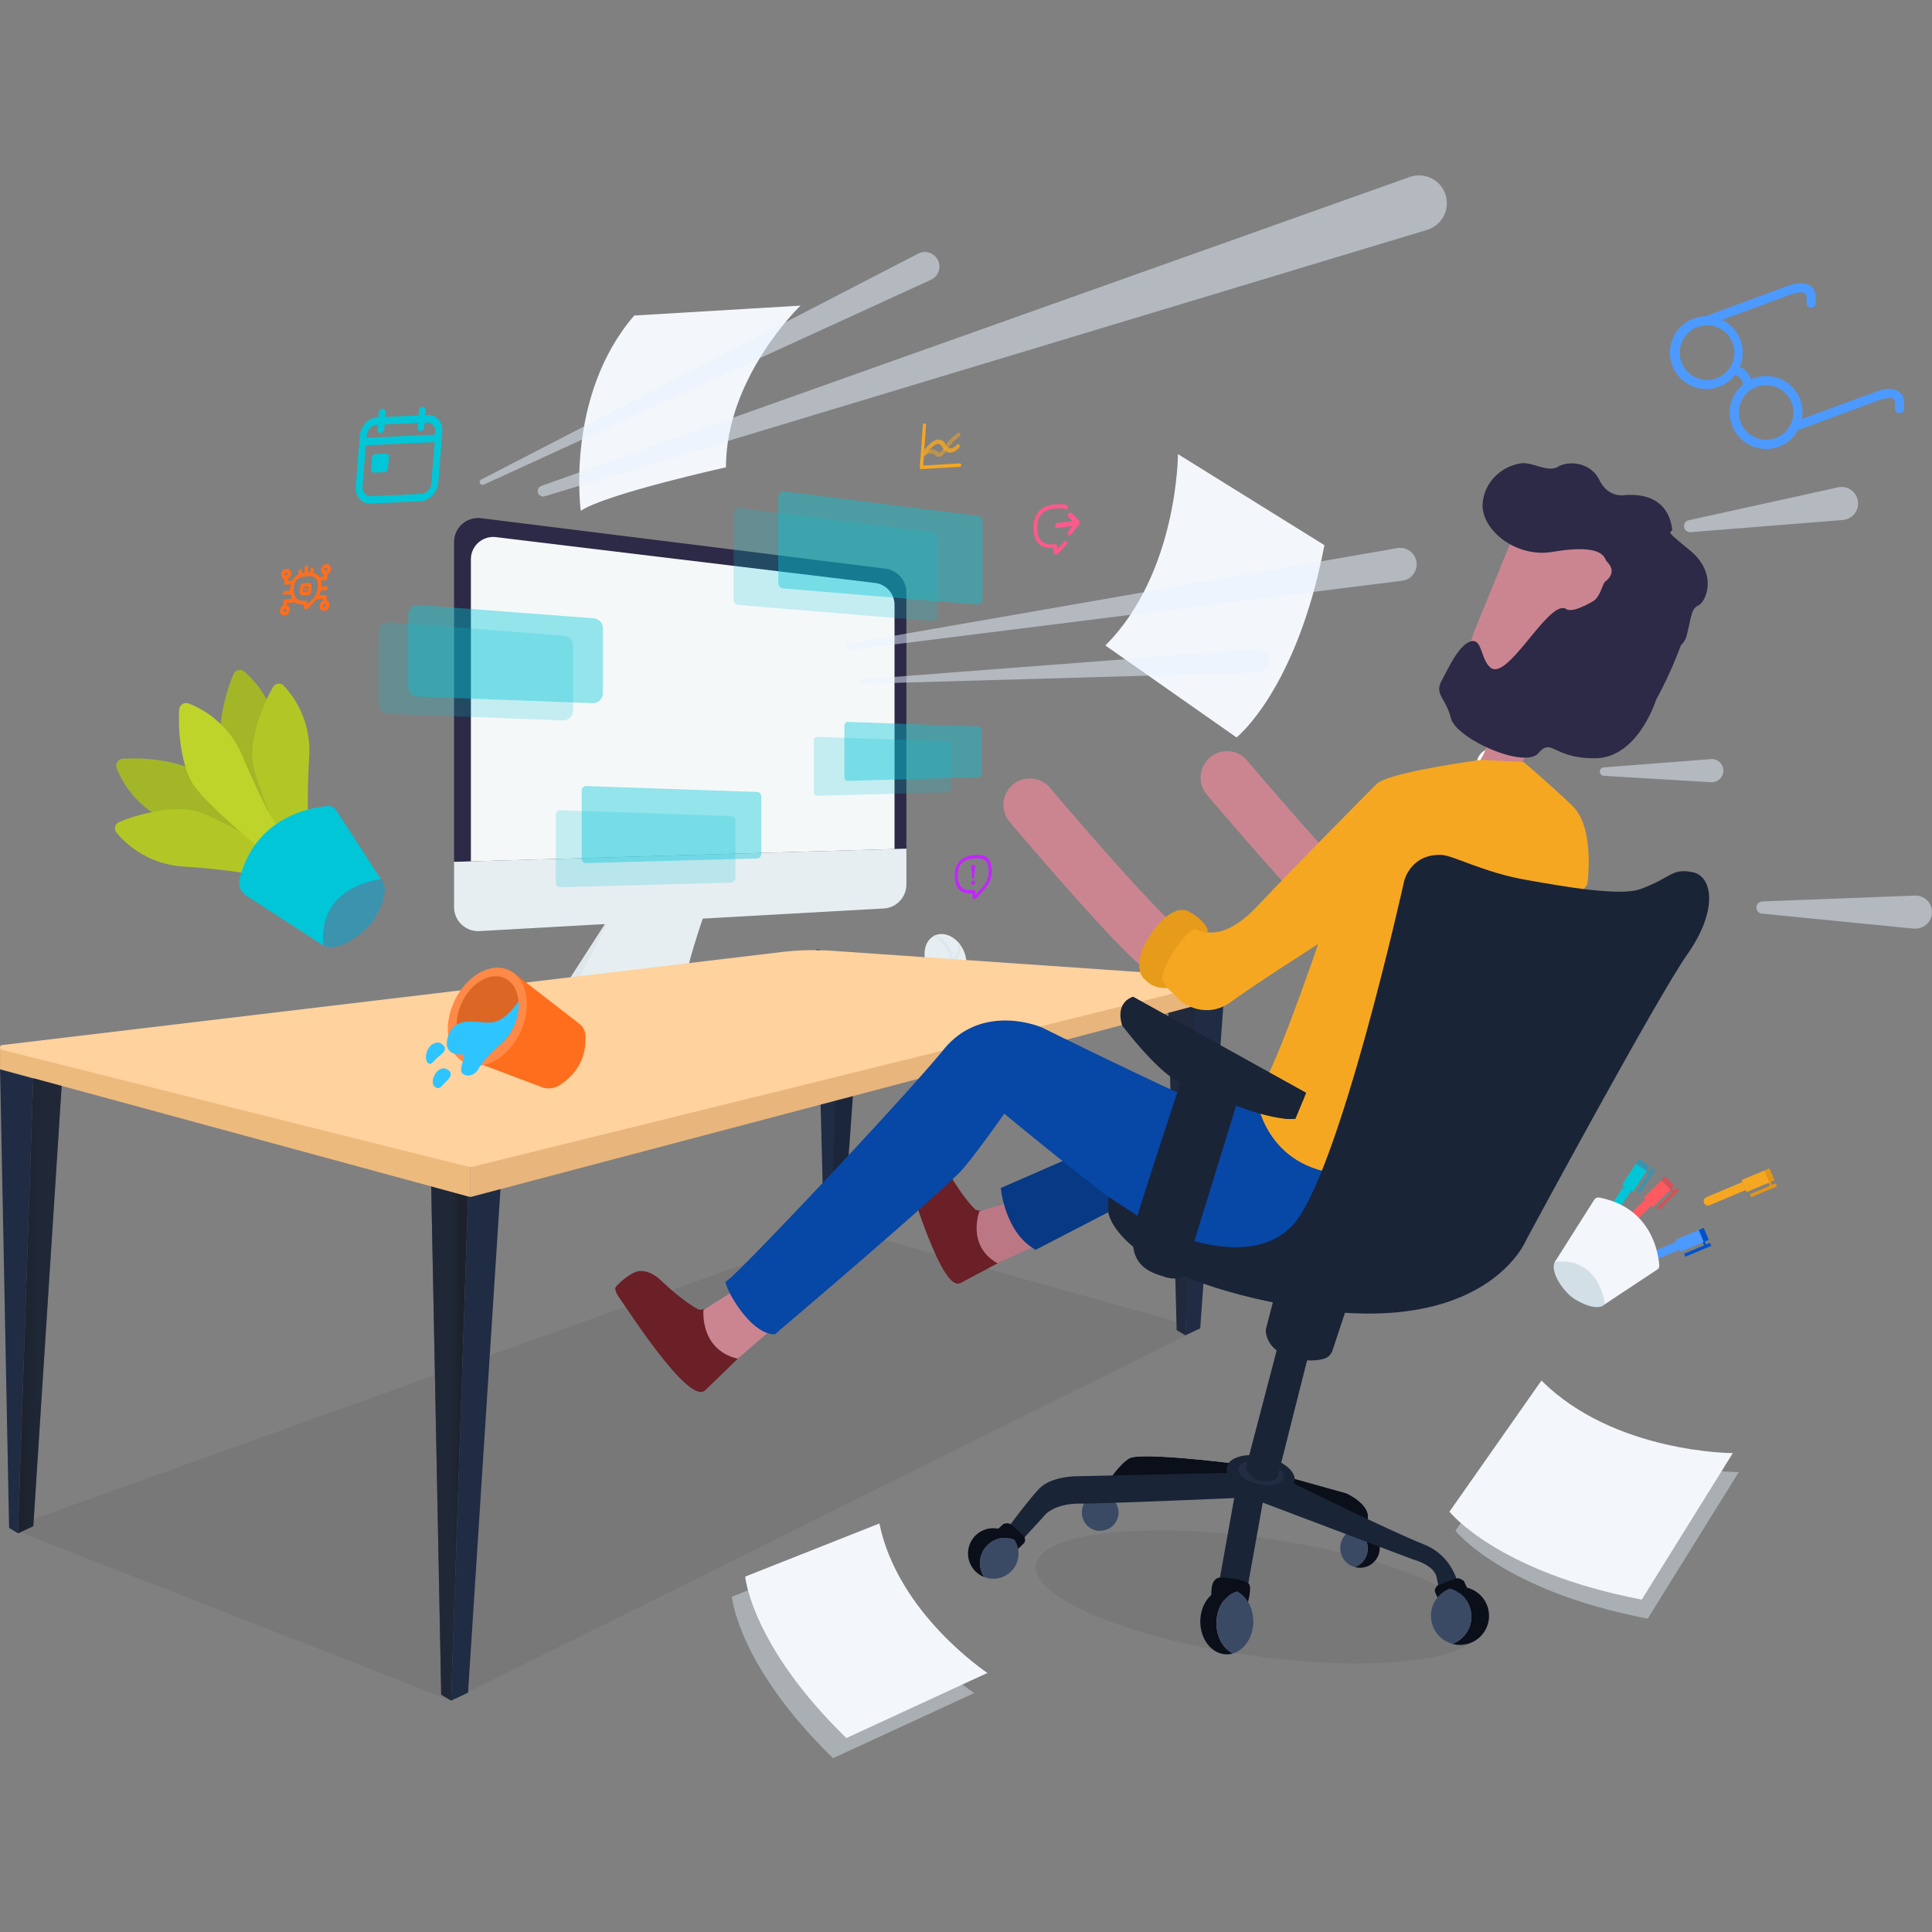 <svg width="1080" height="1080" viewBox="0 0 1080 1080" fill="none" xmlns="http://www.w3.org/2000/svg"><rect x="0" y="0" width="1080" height="1080" fill="#808080" stroke="none"/><path opacity=".06" d="M471.49 686.716 5.084 854.135l247.085 96.501 418.763-208.075-199.442-55.845Z" fill="#0A0F1A"/><path d="m241.047 663.134 5.589 284.186 5.532 3.317 9.474-281.902-20.595-5.601Z" fill="url(#surprise__a)"/><path d="m252.167 950.638 9.474-4.431 18.176-282.243-18.176 4.771-9.474 281.903Z" fill="#202C44"/><path opacity=".5" d="m241.047 663.132 5.589 284.186 5.532 3.317 9.474-281.902-20.595-5.601Z" fill="#1C263A"/><path d="m652.846 554.5 4.908 189.025 4.862 2.92 8.315-187.038-18.085-4.907Z" fill="#212A3C"/><path d="m662.616 746.445 8.316-3.885 13.234-184.856-15.972 4.192-5.578 184.549ZM.041 597.85l5.044 256.286 4.987 2.999 8.542-254.242L.041 597.85Z" fill="#202C44"/><path d="m10.07 857.136 8.542-3.999 16.392-254.536-16.392 4.294-8.542 254.241Z" fill="url(#surprise__b)"/><path opacity=".5" d="m10.07 857.135 8.542-3.998L35.004 598.6l-16.392 4.294-8.542 254.241Z" fill="#1C263A"/><path d="m456.46 530.521 4.079 157.002 4.044 2.419 6.906-155.343-15.029-4.078Z" fill="#202C44"/><path d="m464.583 689.942 6.907-3.226 10.985-153.527-13.257 3.477-4.635 153.276Z" fill="#1C263A"/><path d="M.041 585.639v11.996l262.92 71.52v-16.778L.041 585.639Z" fill="#EDBA7E"/><path d="M262.96 651.673v17.482l426.727-112.643.364-9.462L262.96 651.673Z" fill="#E8B57C"/><path d="m494.903 317.857-225.956-28.183a13.458 13.458 0 0 0-10.571 3.263 13.439 13.439 0 0 0-3.359 4.553 13.439 13.439 0 0 0-1.19 5.532v178.767l252.856-7.361V331.205a13.455 13.455 0 0 0-11.78-13.348Z" fill="#2C2A46"/><path d="M395.483 505.814s-16.54 46.496-12.178 49.108c4.362 2.613 19.118 4.283 30.228 7.134a2.728 2.728 0 0 1 0 5.305l-78.166 18.63a9.086 9.086 0 0 1-6.554-.897l-10.167-5.68a16.639 16.639 0 0 1-6.555-22.379l31.955-49.585 51.437-1.636Z" fill="#E7EEF1"/><path d="m344.023 507.449-23.526 46.075c-4.271 7.952-1.726 15.552 6.191 19.982l10.167 5.68a9.086 9.086 0 0 0 6.555.908l72.202-14.767-2.079 2.033-81.926 18.721s-12.961-6.668-18.596-11.848c-5.634-5.18-1.522-15.904-1.522-15.904l32.557-50.834-.023-.046Z" fill="#DEE8EC"/><path d="M500.048 474.62V337.986a12.343 12.343 0 0 0-3.215-8.154 12.344 12.344 0 0 0-7.815-3.967l-211.62-25.593a12.503 12.503 0 0 0-9.797 2.888 12.509 12.509 0 0 0-4.369 9.232v169.123l236.816-6.895Z" fill="#F5F8F9"/><path d="M253.827 481.789v25.264a13.451 13.451 0 0 0 14.211 13.427l225.955-12.632a13.448 13.448 0 0 0 12.689-13.393v-20.027l-252.855 7.361Z" fill="#E7EEF1"/><path d="m383.339 615.23.33-7.815-22.788-16.097-.011 7.861 22.469 16.051Z" fill="#D2DFE6"/><path d="M476.829 577.527v7.77l-93.49 29.933.329-7.815 93.161-29.888Z" fill="#DEE8EC"/><path d="m385.712 607.471 89.742-27.854a1.924 1.924 0 0 0 1.316-1.539 1.93 1.93 0 0 0-.782-1.869L457.869 563.6a3.653 3.653 0 0 0-3.113-.523l-92.433 26.025a2.03 2.03 0 0 0-1.454 1.618 2.034 2.034 0 0 0 .84 2.006l20.22 14.188a4.39 4.39 0 0 0 3.783.557Z" fill="#E7EEF1"/><path opacity=".2" d="M541.897 548.277a15.876 15.876 0 0 0-5.271-.239 17.752 17.752 0 0 0-12.745 7.759l-.25.397c-.102.182-.182.352-.273.534-2.737 5.407-.477 10.803 5.214 12.689l.387.102.738.216c6.714 1.556 14.881-1.988 18.255-7.952 3.374-5.964.648-11.939-6.055-13.506Zm-269.498 70.234a56.694 56.694 0 0 0-8.145-.159c-3.956.194-7.767.756-11.168 1.649-3.401.892-6.31 2.092-8.527 3.517l-.386.265c-.158.121-.281.234-.421.355-4.23 3.6-.737 7.193 8.057 8.448l.597.068 1.141.144c10.373 1.036 22.994-1.323 28.207-5.294 5.214-3.971 1.001-7.949-9.355-8.993Z" fill="#DAA076"/><path d="M538.592 531.168a18.342 18.342 0 0 0-2.102-3.408 16.431 16.431 0 0 0-1.068-1.261c-3.555-3.771-8.394-5.361-12.495-3.714a4.124 4.124 0 0 0-.398.159c-.17.079-.318.17-.477.261-4.851 2.624-6.577 9.497-4.101 16.063l.182.42c.098.273.212.545.341.818 3.294 7.134 10.473 10.837 16.017 8.27 5.543-2.568 7.406-10.474 4.101-17.608Z" fill="#E7EEF1"/><path d="M531.945 538.644a14.298 14.298 0 0 0 2.897-2.726 10.94 10.94 0 0 0 1.783-3.624 8.695 8.695 0 0 0 .079-4.01c-.068-.204-.147-.375-.215-.568a16.466 16.466 0 0 0-1.068-1.261c.148.648.272 1.295.363 1.943a8.905 8.905 0 0 1-.465 3.408 10.703 10.703 0 0 1-1.75 3.021c-.383.442-.792.859-1.227 1.25a10.33 10.33 0 0 0-.465-3.806 15.51 15.51 0 0 0-2.454-4.544 17.683 17.683 0 0 0-3.703-3.487c-.866-.6-1.791-1.11-2.761-1.522a4.006 4.006 0 0 0-.397.159c-.171.079-.318.17-.477.261a34.622 34.622 0 0 1 5.827 5.771 24.715 24.715 0 0 1 2.624 4.055 16.934 16.934 0 0 1 1.136 3.647c-.25.193-.488.409-.75.59a15.758 15.758 0 0 1-6.222 2.404 15.762 15.762 0 0 1-6.659-.382l.181.421a12.506 12.506 0 0 0 6.441 1.397 14.37 14.37 0 0 0 7.282-2.397Z" fill="#DEE8EC"/><path opacity=".2" d="M524.289 300.669v43.417a3.119 3.119 0 0 1-3.351 3.09l-108.076-8.974a3.101 3.101 0 0 1-2.84-3.079v-48.165a3.096 3.096 0 0 1 1.049-2.323 3.093 3.093 0 0 1 2.438-.744l108.076 13.711a3.09 3.09 0 0 1 2.704 3.067Z" fill="#00C6D7"/><path opacity=".4" d="M549.292 291.422v43.417a3.087 3.087 0 0 1-2.088 2.934 3.096 3.096 0 0 1-1.263.156l-108.065-8.974a3.106 3.106 0 0 1-2.84-3.079v-48.165a3.096 3.096 0 0 1 1.049-2.323 3.101 3.101 0 0 1 2.439-.744l108.064 13.711a3.094 3.094 0 0 1 2.704 3.067Z" fill="#00C6D7"/><path opacity=".2" d="M531.673 416.345v24.639a1.907 1.907 0 0 1-1.852 1.909l-72.94 1.965a1.892 1.892 0 0 1-1.379-.535 1.905 1.905 0 0 1-.575-1.362v-29.16a1.907 1.907 0 0 1 .579-1.366 1.888 1.888 0 0 1 1.386-.531l72.952 2.521a1.895 1.895 0 0 1 1.829 1.92Z" fill="#00C6D7"/><path opacity=".4" d="M548.769 407.984v24.639a1.89 1.89 0 0 1-1.852 1.897l-72.94 1.999a1.907 1.907 0 0 1-1.954-1.908v-29.16a1.898 1.898 0 0 1 1.965-1.898l72.941 2.534a1.907 1.907 0 0 1 1.84 1.897Z" fill="#00C6D7"/><path opacity=".2" d="M411.067 458.671v32.238a2.497 2.497 0 0 1-2.419 2.488l-95.422 2.567a2.467 2.467 0 0 1-1.802-.696 2.479 2.479 0 0 1-.754-1.78v-38.134a2.503 2.503 0 0 1 .765-1.785 2.492 2.492 0 0 1 1.814-.692l95.421 3.306a2.486 2.486 0 0 1 2.397 2.488Z" fill="#00C6D7"/><path opacity=".4" d="M425.562 445.197v32.217a2.474 2.474 0 0 1-2.42 2.476l-95.422 2.579a2.486 2.486 0 0 1-1.802-.697 2.472 2.472 0 0 1-.753-1.78V441.88a2.474 2.474 0 0 1 .764-1.784 2.476 2.476 0 0 1 1.814-.692l95.422 3.306a2.49 2.49 0 0 1 2.397 2.487Z" fill="#00C6D7"/><path opacity=".2" d="M320.383 360.852v36.351a5.516 5.516 0 0 1-1.677 3.957 5.515 5.515 0 0 1-4.003 1.563l-97.807-3.691a5.517 5.517 0 0 1-5.316-5.521v-40.168a5.514 5.514 0 0 1 1.766-4.053 5.519 5.519 0 0 1 4.175-1.457l97.795 7.509a5.522 5.522 0 0 1 5.067 5.51Z" fill="#00C6D7"/><path opacity=".4" d="M337.014 351.196v36.351a5.509 5.509 0 0 1-1.693 3.983 5.53 5.53 0 0 1-4.044 1.538l-97.784-3.635a5.523 5.523 0 0 1-5.316-5.521v-40.224a5.538 5.538 0 0 1 1.77-4.049 5.537 5.537 0 0 1 4.171-1.461l97.784 7.464a5.532 5.532 0 0 1 5.112 5.554Z" fill="#00C6D7"/><path d="M447.487 170.85s-41.679 39.838-41.679 90.377c0 0-67.579 14.984-81.154 24.344 0 0-8.849-64.182 29.876-109.189l92.957-5.532Zm210.994 82.995s0 66.397-40.577 106.974l73.327 51.425s33.648-26.57 49.131-107.497l-81.881-50.902Z" fill="#F3F6FA"/><path d="M1061.28 218.766c-4.65-3.09-12.62.137-13.4.466l-40.59 14.983c.68-3.652.34-7.421-.98-10.894a20.292 20.292 0 0 0-27.418-11.246 11.059 11.059 0 0 0-6.372-6.884 20.065 20.065 0 0 0 1.669-8.054 20.315 20.315 0 0 0-11.564-18.323l37.685-13.915c2.49-1.057 7-2.091 8.72-.955.2.137.83.557.83 2.272v3.136c-.02.349.02.699.14 1.029.12.329.3.631.54.887a2.57 2.57 0 0 0 3.74 0c.23-.256.42-.558.54-.887.11-.33.16-.68.14-1.029v-3.113c0-3.692-1.69-5.6-3.11-6.532-4.67-3.101-12.635.125-13.419.455l-45.109 16.653a20.33 20.33 0 0 0-19.813 19.572 20.338 20.338 0 0 0 18.304 20.989 20.341 20.341 0 0 0 18.026-7.697 5.975 5.975 0 0 1 4.544 5.225 20.352 20.352 0 0 0-5.483 6.987 20.344 20.344 0 0 0 5.332 24.373 20.335 20.335 0 0 0 24.935.86 20.168 20.168 0 0 0 5.883-6.649l44.7-16.506c2.5-1.056 7.01-2.09 8.73-.954.2.136.83.556.83 2.272v3.135c0 .675.27 1.322.74 1.799a2.544 2.544 0 0 0 3.6 0c.48-.477.75-1.124.75-1.799v-3.135a7.484 7.484 0 0 0-.7-3.67 7.366 7.366 0 0 0-2.42-2.851Zm-107.436-6.384a15.254 15.254 0 0 1-14.84-15.25 15.256 15.256 0 1 1 14.84 15.25Zm33.455 33.454a15.249 15.249 0 0 1-14.103-9.41 15.253 15.253 0 0 1 3.3-16.629 15.256 15.256 0 0 1 23.475 2.306 15.246 15.246 0 0 1-1.899 19.254 15.275 15.275 0 0 1-10.773 4.479Z" fill="#4C9AFF"/><path d="M212.887 491.395c3.18 3.113 3.737 10.167-3.942 22.72-4.544 7.361-20.118 18.664-27.877 14.665-8.168-4.214-8.293-26.843 14.325-33.897 17.641-5.532 14.063-6.839 17.494-3.488Z" fill="#3B93AE"/><path d="M145.886 462.883s-19.653-32.614-22.152-44.871c-2.09-10.223 1.011-27.536 6.816-41.156a3.823 3.823 0 0 1 4.417-2.213 3.834 3.834 0 0 1 1.581.804 53.2 53.2 0 0 1 18.641 37.692c1.613 27.922 4.851 42.69 4.851 42.69l-7.952 17.562-6.202-10.508Zm-1.08 3.963s-24.355-29.194-35.146-35.612c-8.986-5.317-26.355-8.043-41.111-7.066a3.839 3.839 0 0 0-3.306 5.214 53.27 53.27 0 0 0 29.535 29.956c25.81 10.632 38.737 18.584 38.737 18.584l19.186-1.738-7.895-9.338Z" fill="#A3B627"/><path d="M157.849 471.334s-15.733-34.681-16.778-47.143c-.886-10.405 4.214-27.263 11.53-40.088a3.826 3.826 0 0 1 6.123-.704 53.237 53.237 0 0 1 14.12 39.611c-1.659 27.865-.114 42.962-.114 42.962l-9.917 16.517-4.964-11.155Z" fill="#B2C725"/><path d="M152.52 475.514s-32.466-19.89-44.711-22.48c-10.224-2.159-27.536.818-41.202 6.486a3.82 3.82 0 0 0-2.238 2.626 3.83 3.83 0 0 0 .784 3.361 53.266 53.266 0 0 0 37.555 18.925c27.854 1.795 42.644 5.191 42.644 5.191l17.619-7.793-10.451-6.316Z" fill="#B2C725"/><path d="M143.296 472.62s-29.388-24.208-35.817-34.965c-5.362-8.952-8.19-26.309-7.293-41.066a3.846 3.846 0 0 1 1.758-2.97 3.847 3.847 0 0 1 3.433-.358 53.216 53.216 0 0 1 30.126 29.342c10.769 25.752 18.8 38.623 18.8 38.623l-1.635 19.198-9.372-7.804Z" fill="#BED42B"/><path d="M183.101 450.614c-10.008.852-40.395 6.282-49.153 40.645a8.68 8.68 0 0 0 3.715 9.429l43.405 28.058s-6.634-30.671 31.807-37.351l-24.889-38.373a5.28 5.28 0 0 0-4.885-2.408Z" fill="#00C6D7"/><path d="M897.215 729.008c-2.272 2.397-7.565 2.851-16.971-2.794-5.521-3.317-14.063-14.893-11.121-20.709 3.09-6.134 19.97-6.373 25.389 10.462 4.225 13.132 5.214 10.463 2.703 13.041Z" fill="#D2DFE6"/><path d="M922.196 656.045a.586.586 0 0 1-.454-.091l-1.568-.988a.613.613 0 0 1 .45-1.111.577.577 0 0 1 .22.089l1.522.999a.613.613 0 0 1-.215 1.136" fill="#3B93AE"/><path d="m916.629 667.087-1.523-.988 8.622-13.177 1.523.988-8.622 13.177Z" fill="#3B93AE"/><path d="m907.848 662.792-11.951 18.244a2.427 2.427 0 0 0 .699 3.357 2.426 2.426 0 0 0 3.357-.699l11.95-18.243-4.055-2.659Zm5.066 3.318-6.078-3.988 7.634-11.655 6.078 3.988-7.634 11.655Z" fill="#00C6D7"/><path d="m920.548 654.455-6.078-3.988 1.659-2.533 6.089 3.987-1.67 2.534Z" fill="#3B93AE"/><path d="M935.123 666.837a.616.616 0 0 1-.421-.181l-1.283-1.295a.602.602 0 0 1 .431-1.03c.162 0 .317.064.432.178l1.272 1.295a.598.598 0 0 1 0 .852.58.58 0 0 1-.431.181Z" fill="#CF5358"/><path d="m927.375 676.471-1.283-1.284 11.189-11.087 1.272 1.284-11.178 11.087Z" fill="#CF5358"/><path d="m919.684 670.437-15.495 15.358a2.431 2.431 0 0 0 3.408 3.408l15.495-15.267-3.408-3.499Z" fill="#FF5A60"/><path d="m923.955 674.743-5.123-5.158 9.894-9.814 5.123 5.168-9.894 9.804Z" fill="#FF5A60"/><path d="m933.851 664.94-5.123-5.169 2.158-2.136 5.112 5.169-2.147 2.136Z" fill="#CF5358"/><path d="M952.889 696.495a.555.555 0 0 1-.33-.329l-.704-1.67a.628.628 0 0 1-.002-.471.61.61 0 0 1 .567-.383.615.615 0 0 1 .571.377l.704 1.681a.614.614 0 0 1-.329.795.624.624 0 0 1-.454 0" fill="#0052CC"/><path d="m942.086 702.53-.705-1.67 14.529-6.089.705 1.67-14.529 6.089Z" fill="#0052CC"/><path d="m937.213 694.066-20.107 8.429a2.43 2.43 0 0 0 .086 4.398c.565.252 1.204.28 1.788.078l20.107-8.441-1.874-4.464Zm2.351 5.579-2.817-6.702 12.847-5.385 2.818 6.702-12.848 5.385Z" fill="#4C9AFF"/><path d="m952.412 694.259-2.817-6.702 2.794-1.17 2.817 6.702-2.794 1.17Z" fill="#0052CC"/><path d="M927.545 707.526c-.42-6.316-3.941-32.545-33.658-38.078a2.641 2.641 0 0 0-2.681 1.193l-22.083 34.863s22.878-5.169 28.092 23.503l29.274-19.368a2.334 2.334 0 0 0 1.056-2.113Z" fill="#F3F6FA"/><path d="m974.006 660.771-20.106 8.44a2.421 2.421 0 1 0 1.874 4.464l20.107-8.429-1.875-4.475Z" fill="#F6A721"/><path d="M989.672 663.213a.718.718 0 0 1-.329-.329l-.704-1.681a.612.612 0 0 1 .805-.799.61.61 0 0 1 .331.333l.704 1.681a.613.613 0 0 1-.795.795" fill="#E19617"/><path d="m978.869 669.246-.693-1.681 14.517-6.089.705 1.681-14.529 6.089Z" fill="#E19617"/><path d="m976.346 666.36-2.805-6.702 12.847-5.385 2.806 6.703-12.848 5.384Z" fill="#F6A721"/><path d="m989.206 660.975-2.817-6.702 2.795-1.182 2.817 6.714-2.795 1.17Z" fill="#E19617"/><path opacity=".5" d="M971.975 822.931s-66.386 0-106.963-40.577l-51.436 73.339s26.57 33.647 107.496 49.142l50.903-81.904Z" fill="#D2DFE6"/><path d="M968.657 812.297s-66.397 0-106.974-40.577l-51.425 73.327s26.57 33.647 107.497 49.142l50.902-81.892Z" fill="#F3F6FA"/><path opacity=".5" d="M544.571 946.447s-49.983-32.943-60.4-83.562l-75.053 29.695s3.328 38.498 56.56 90.275l78.893-36.408Z" fill="#D2DFE6"/><path d="M551.988 935.188s-49.982-32.943-60.411-83.55l-75.008 29.694s3.329 38.498 56.56 90.264l78.859-36.408Z" fill="#F3F6FA"/><path opacity=".5" d="M302.673 271.611 788.14 98.909a15.565 15.565 0 0 1 10.486 29.309l-.716.238-493.329 148.937a3.047 3.047 0 0 1-3.845-1.937 3.047 3.047 0 0 1 1.937-3.845Zm-33.635-3.544 244.233-126.286a8.125 8.125 0 0 1 6.203-.527 8.139 8.139 0 0 1 5.639 7.064 8.138 8.138 0 0 1-1.887 5.932 8.144 8.144 0 0 1-2.48 1.981l-.341.17-250.004 114.528a1.593 1.593 0 0 1-1.398-2.862h.035Zm205.372 91.717 306.711-53.39a9.226 9.226 0 0 1 10.667 7.508 9.226 9.226 0 0 1-7.509 10.667l-.432.068-308.903 38.714a1.806 1.806 0 0 1-.534-3.567Zm469.348-68.896 83.402-18.391a9.266 9.266 0 0 1 7.13 1.085 9.254 9.254 0 0 1 4.17 5.875c.27 1.209.29 2.459.06 3.677a9.028 9.028 0 0 1-1.38 3.409 9.1 9.1 0 0 1-2.6 2.601 9.25 9.25 0 0 1-3.4 1.381c-.42.082-.83.143-1.25.181l-85.133 6.816a3.407 3.407 0 0 1-.999-6.645v.011Zm40.995 213.039 85.367-3.282a9.188 9.188 0 0 1 3.64.478 9.225 9.225 0 0 1 5.36 4.807c.53 1.12.83 2.334.87 3.569a9.157 9.157 0 0 1-.59 3.626 9.318 9.318 0 0 1-1.95 3.109 9.268 9.268 0 0 1-6.61 2.859c-.42.022-.84.022-1.26 0l-84.997-8.418a3.403 3.403 0 0 1-2.725-3.443 3.406 3.406 0 0 1 2.929-3.27l-.034-.035Zm-88.274-74.94 59.706-4.624a6.475 6.475 0 1 1 1 12.905 7.702 7.702 0 0 1-.886 0l-59.786-3.579a2.358 2.358 0 0 1-1.564-.745 2.358 2.358 0 0 1 0-3.224 2.367 2.367 0 0 1 1.564-.745l-.034.012Zm-414.073-49.265 219.901-16.801a6.515 6.515 0 0 1 6.316 3.552 6.523 6.523 0 0 1-5.317 9.454h-.307l-220.457 6.316a1.276 1.276 0 0 1-1.34-1.204 1.271 1.271 0 0 1 1.204-1.34v.023Z" fill="#E8F2FF"/><path d="M315.225 584.831c.133.269.203.564.205.863a2.067 2.067 0 0 1-.591 1.42 2.183 2.183 0 0 1-1.352.739c-.318.062-.648.01-.931-.148a1.522 1.522 0 0 1-.671-.772l-.999-2.272-7.202 1.011-1.023 2.567a2.388 2.388 0 0 1-.681.966 1.842 1.842 0 0 1-.955.409 1.694 1.694 0 0 1-1.363-.353 1.477 1.477 0 0 1-.602-1.26c.001-.315.071-.625.205-.909l5.884-13.836a2.676 2.676 0 0 1 2.113-1.659 2.206 2.206 0 0 1 1.249.17c.383.184.692.492.875.875l5.839 12.189Zm-10.156-2.669 4.454-.637-2.216-5.032-2.272 5.68" fill="#FF7B80"/><path d="M323.188 568.631v23.958a5.12 5.12 0 0 1-4.123 5.044l-23.674 3.317a3.663 3.663 0 0 1-3.878-2.289 3.651 3.651 0 0 1-.245-1.585l.056-30.569a5.146 5.146 0 0 1 4.135-5.044l18.596-2.612c.113-.017.228-.017.341 0 .139.01.274.049.398.113.133.064.252.152.352.262l7.69 8.656.205.329c.069.132.119.274.147.42Zm-2.976 24.378v-22.174l-4.18.5a3.027 3.027 0 0 1-2.411-.816 3.022 3.022 0 0 1-.94-2.365l-.103-5.907-17.141 2.409a1.46 1.46 0 0 0-1.193 1.442v30.558a1.051 1.051 0 0 0 .306.83 1.059 1.059 0 0 0 .83.306l23.651-3.374a1.467 1.467 0 0 0 1.136-1.454l.045.045Zm-1.772-25.184-2.874-3.226v3.044a.452.452 0 0 0 .145.343.44.44 0 0 0 .355.112l2.329-.273" fill="#FF7B80"/><path d="M589.108 282.025h.307a23.382 23.382 0 0 1 4.862-.114 9.1 9.1 0 0 1 2.272.534 1.038 1.038 0 0 1 .536.61 1.029 1.029 0 0 1-.07.81 1.25 1.25 0 0 1-.932.761 1.053 1.053 0 0 1-.454 0 6.404 6.404 0 0 0-1.795-.409 20.131 20.131 0 0 0-4.43.091h-.228a13.025 13.025 0 0 0-6.122 2.272c-2.897 2.272-3.272 6.35-3.227 8.565.046 2.215.478 5.407 2.397 7.35 1.545 1.556 5.044 2.056 7.566 1.726a1.147 1.147 0 0 1 .917.311 1.15 1.15 0 0 1 .344.905v1.579c.92-.977 1.976-2.113 3.01-3.272l.636-.715.227-.25c.18-.21.431-.348.705-.387a.853.853 0 0 1 .761.262 1.208 1.208 0 0 1-.08 1.579l-.238.261-.625.693a164.405 164.405 0 0 1-3.999 4.305 1.63 1.63 0 0 1-.852.489h-.125a1.365 1.365 0 0 1-1.093-.373 1.352 1.352 0 0 1-.406-1.081v-2.193c-2.829.193-6.395-.42-8.258-2.272-2.375-2.385-2.92-6.077-2.965-8.747-.08-4.646 1.42-8.428 4.214-10.644a15.229 15.229 0 0 1 7.145-2.646Z" fill="#FB5A8B"/><path d="M598.298 286.638a1.144 1.144 0 0 1 .954.33l4.192 4.43v1.386l-.057.102v.057l-.068.091v.068l-4.317 5.532a1.407 1.407 0 0 1-.92.568 1.142 1.142 0 0 1-.897-.25 1.44 1.44 0 0 1 0-1.965l2.272-2.931-8.338 1.079a1.129 1.129 0 0 1-.935-.313 1.132 1.132 0 0 1-.338-.925 1.611 1.611 0 0 1 1.295-1.556l8.35-1.068-2.272-2.351a1.497 1.497 0 0 1 .091-1.977c.279-.222.632-.331.988-.307Z" fill="#FB5A8B"/><path opacity=".8" d="M536.217 248.574a1.26 1.26 0 0 1 0 1.692 7.943 7.943 0 0 1-4.441 2.749 4.42 4.42 0 0 1-.671 0 4.252 4.252 0 0 1-2.272-.715c.205-.307.409-.625.614-.977.204-.352.466-.773.727-1.136.379.25.819.392 1.272.409h.352a5.605 5.605 0 0 0 2.874-1.807c.192-.251.472-.422.784-.477a.979.979 0 0 1 .761.262Z" fill="#F6A721"/><path opacity=".5" d="M536.864 242.405a1.365 1.365 0 0 1-.499 1.67 27.138 27.138 0 0 0-6.237 6.157 5.23 5.23 0 0 1-1.477-1.625 29.671 29.671 0 0 1 6.737-6.543c.145-.102.312-.168.488-.193a.92.92 0 0 1 .988.534Z" fill="#F6A721"/><path opacity=".9" d="M528.651 248.608c.371.64.875 1.194 1.477 1.624-.262.364-.5.75-.727 1.136-.228.387-.409.671-.614.977a6.355 6.355 0 0 1-1.556-1.522l.329-.545c.335-.575.699-1.133 1.091-1.67Z" fill="#F6A721"/><path opacity=".5" d="M527.232 250.823a6.338 6.338 0 0 0 1.556 1.522 6.644 6.644 0 0 1-3.408 2.942 1.924 1.924 0 0 1-.398.08h-.204a2.11 2.11 0 0 1-1.477-.421 4.916 4.916 0 0 0-3.885-1.386 4.547 4.547 0 0 0-2.76 1.602c-.09.1-.189.191-.296.273.137-.105.256-.232.352-.375a30.092 30.092 0 0 1 3.227-3.965 6.714 6.714 0 0 1 4.816 1.829c.078.021.16.021.239 0 .431-.011 1.204-.431 2.238-2.101Z" fill="#F6A721"/><path d="M515.872 255.66c.189-.027.368-.101.52-.215-.15.108-.325.178-.509.204l-.011.011Z" fill="#F6A721"/><path opacity=".9" d="M516.609 252.367a6.624 6.624 0 0 1 2.92-1.204h.443a29.93 29.93 0 0 0-3.226 3.964 1.355 1.355 0 0 1-.352.364l.215-3.124Z" fill="#F6A721"/><path opacity=".8" d="M524.675 245.734a3.874 3.874 0 0 1 3.68 2.351l.296.523a18.94 18.94 0 0 0-1.136 1.67l-.33.545a9.6 9.6 0 0 1-.829-1.306c-.511-.955-1.136-1.409-1.92-1.364h-.193c-1.261.171-2.851 1.432-4.317 2.943h-.443a6.62 6.62 0 0 0-2.919 1.204l.057-.761c1.817-2.272 4.816-5.442 7.622-5.839h.341l.091.034Z" fill="#F6A721"/><path d="M515.008 253.833c.17-.25.784-1.136 1.658-2.272l-.056.761a8.948 8.948 0 0 0-1.534 1.375 1.09 1.09 0 0 1-.079.113l.011.023Z" fill="#F6A721"/><path d="M515.076 253.742a1.556 1.556 0 0 0-.261.557 1.137 1.137 0 0 0 .375 1.204c.089.056.184.102.284.136h.397c.19-.027.37-.101.523-.216l.216-3.078a9 9 0 0 0-1.534 1.397Z" fill="#F6A721"/><path d="M514.816 254.298a1.135 1.135 0 0 0 .295 1.136.885.885 0 0 0 .363.204 1.323 1.323 0 0 1-.284-.136 1.132 1.132 0 0 1-.374-1.204Zm.021-.102Z" fill="#F6A721"/><path d="M516.768 236.701a.815.815 0 0 1 .665.239.814.814 0 0 1 .222.67l-.989 13.995c-.874 1.136-1.488 1.977-1.658 2.272-.09.144-.156.301-.193.466a1.135 1.135 0 0 0 .295 1.136.885.885 0 0 0 .363.204h.409c.185-.025.361-.095.512-.204l-.341 4.771 20.447-1.215a.783.783 0 0 1 .622.262.804.804 0 0 1 .196.646 1.14 1.14 0 0 1-.886 1.011l-21.436 1.284a.802.802 0 0 1-.791-.574.81.81 0 0 1-.027-.346l1.704-23.594a1.138 1.138 0 0 1 .886-1.023Z" fill="#F6A721"/><path d="M209.808 253.81h.159l5.679-.261a1.717 1.717 0 0 1 1.344.589 1.725 1.725 0 0 1 .406 1.41l-.511 6.225a2.394 2.394 0 0 1-1.909 2.17h-.17l-5.68.261a1.716 1.716 0 0 1-1.336-.593 1.725 1.725 0 0 1-.402-1.406l.511-6.236a2.376 2.376 0 0 1 1.909-2.159Z" fill="#00C6D7"/><path d="M238.934 231.978c5.032-.228 8.781 4.055 8.326 9.565l-2.272 28.262c-.431 5.215-4.453 9.679-9.167 10.338-.272 0-.534.068-.818.079l-27.82 1.284c-5.043.238-8.781-4.056-8.326-9.565l2.272-28.263c.42-5.214 4.453-9.678 9.167-10.337.273 0 .534-.068.806-.08h.409l.216-2.647a2.341 2.341 0 0 1 1.909-2.146h.17a1.716 1.716 0 0 1 1.336.593 1.718 1.718 0 0 1 .402 1.406l-.216 2.635 18.63-.863.216-2.636a2.374 2.374 0 0 1 1.92-2.158h.159a1.735 1.735 0 0 1 1.749 2.011l-.227 2.624 1.159-.102Zm2.204 37.998 1.863-22.833-38.487 1.783-1.874 22.879c-.273 3.215 1.908 5.68 4.861 5.577l27.82-1.283h.466a6.672 6.672 0 0 0 5.351-6.032v-.091Zm2.271-28.161c.262-3.215-1.919-5.68-4.861-5.577h-1.136l-.228 2.624a2.384 2.384 0 0 1-1.908 2.169h-.091a1.714 1.714 0 0 1-1.738-1.999l.216-2.635-18.63.874-.216 2.624a2.4 2.4 0 0 1-1.908 2.17h-.171a1.734 1.734 0 0 1-1.336-.593 1.722 1.722 0 0 1-.402-1.406l.205-2.636h-.864a6.647 6.647 0 0 0-5.35 6.032l-.102 1.25 38.498-1.784.102-1.249" fill="#00C6D7"/><path fill-rule="evenodd" clip-rule="evenodd" d="M554.064 483.582c.733 3.644.166 7.43-1.602 10.7a25.266 25.266 0 0 1-2.715 3.477c-.182.193-.364.397-.534.602a148.076 148.076 0 0 1-3.476 3.805c-.188.212-.439.36-.716.42h-.125a1.132 1.132 0 0 1-1.2-.721 1.124 1.124 0 0 1-.072-.494v-1.965c-2.488.216-5.623-.284-7.281-1.909-2.091-2.067-2.602-5.271-2.659-7.599-.113-4.056 1.136-7.361 3.59-9.327a13.725 13.725 0 0 1 6.475-2.476 20.853 20.853 0 0 1 4.26-.136 6.438 6.438 0 0 1 6.055 5.623Zm-3.011 9.837a13.628 13.628 0 0 0 1.318-9.235 4.942 4.942 0 0 0-4.714-4.328 17.62 17.62 0 0 0-3.908.136 11.702 11.702 0 0 0-5.578 2.067c-2.533 2.045-2.828 5.68-2.783 7.566.046 1.886.489 4.748 2.193 6.441 1.374 1.363 4.475 1.761 6.691 1.443a.954.954 0 0 1 1.067 1.011v1.613c.818-.886 1.761-1.909 2.704-2.988l.545-.625a23.129 23.129 0 0 0 2.465-3.124v.023Zm-7.054-1.113a.867.867 0 0 1 .772.227 1.052 1.052 0 0 1 .307.795c.005.326-.104.643-.307.897-.191.241-.467.4-.772.443a.915.915 0 0 1-.773-.227 1.136 1.136 0 0 1-.306-.806 1.376 1.376 0 0 1 .306-.886c.192-.241.468-.4.773-.443Zm.439-8.907a.973.973 0 0 0-.416.002 1.244 1.244 0 0 0-.773.397 1.13 1.13 0 0 0-.318.829v.159l.523 6.044c.011.16.075.312.182.431a.491.491 0 0 0 .374.103.61.61 0 0 0 .375-.205c.11-.14.174-.31.182-.488l.557-6.191v-.171a.906.906 0 0 0-.307-.738.974.974 0 0 0-.379-.172Z" fill="#C226FB"/><path d="M170.879 328.604a.675.675 0 0 1 .558.199.679.679 0 0 1 .191.562.94.94 0 0 1-.772.898.67.67 0 0 1-.738-.75.94.94 0 0 1 .761-.909Z" fill="#FF6E1D"/><path d="M172.4 325.833a1.586 1.586 0 0 1 1.266.471c.163.168.287.369.363.59.075.221.101.456.075.688l-.113 2.999a2.268 2.268 0 0 1-1.784 2.09h-.068l-2.76.273a1.566 1.566 0 0 1-1.704-1.738l.113-3.01a2.189 2.189 0 0 1 1.784-2.079h.068l2.76-.284Zm-.136 4.907.114-2.987v-.068l-2.772.284v.068l-.114 2.987v.068l2.761-.284.056-.068" fill="#FF6E1D"/><path d="m181.999 324.287-2.624.261c0 .148 0 .33.091.489.143.966.185 1.944.125 2.919l2.669-.273a.87.87 0 0 1 .898.595c.04.123.051.254.034.382a1.205 1.205 0 0 1-.977 1.136l-2.897.273c-.2.955-.505 1.884-.909 2.772l3.238-.318a.88.88 0 0 1 .906.585c.044.122.06.251.048.38l-.08 2.147c.267.085.517.216.739.386a2.63 2.63 0 0 1 .92 1.932 3.475 3.475 0 0 1-.693 2.272 3.217 3.217 0 0 1-1.908 1.249h-.262a2.414 2.414 0 0 1-2.447-1.446 2.414 2.414 0 0 1-.2-.985 3.531 3.531 0 0 1 1.886-3.249v-1.068l-3.578.353-1.556 1.635-.443.477c-1.046 1.136-2.113 2.193-2.931 3.011a1.54 1.54 0 0 1-.75.409h-.125a1.143 1.143 0 0 1-.964-.334 1.14 1.14 0 0 1-.308-.973v-1.317a9.092 9.092 0 0 1-4.964-1.261h-.205l-4.464.431v1.08c.449.134.846.404 1.136.772a2.832 2.832 0 0 1 .522 2.124 3.597 3.597 0 0 1-1.068 2.125 3.009 3.009 0 0 1-1.647.829h-.397a2.277 2.277 0 0 1-1.818-.886 2.847 2.847 0 0 1-.522-2.124 3.505 3.505 0 0 1 1.851-2.681l.08-2.136a1.22 1.22 0 0 1 .295-.734c.176-.206.416-.347.682-.402l3.907-.386a9.094 9.094 0 0 1-.874-2.59l-3.306.329a.888.888 0 0 1-.698-.264.905.905 0 0 1-.256-.701 1.238 1.238 0 0 1 .988-1.136l3.067-.296v-.522c.011-.991.133-1.978.364-2.942l-2.829.272a.863.863 0 0 1-.931-.965l.068-2.136a2.018 2.018 0 0 1-.739-.398 2.571 2.571 0 0 1-.92-1.931 3.5 3.5 0 0 1 .693-2.272 3.24 3.24 0 0 1 1.897-1.249h.171a2.28 2.28 0 0 1 1.829.5 2.593 2.593 0 0 1 .908 1.919 3.476 3.476 0 0 1-.692 2.272 3.077 3.077 0 0 1-1.136.989v1.136l2.567-.262a7.659 7.659 0 0 1 2.158-2.624 7.79 7.79 0 0 1 1.25-.749l.068-1.875a1.223 1.223 0 0 1 .988-1.136.893.893 0 0 1 .928.579.88.88 0 0 1 .049.387l-.057 1.352c.434-.112.874-.199 1.318-.262l.102-2.862a1.227 1.227 0 0 1 .989-1.136.868.868 0 0 1 .932.576.888.888 0 0 1 .045.389l-.103 2.852h1.307v-1.352c.011-.274.115-.535.294-.742a1.21 1.21 0 0 1 .694-.394.894.894 0 0 1 .977.965l-.068 1.784a5.28 5.28 0 0 1 3.249 2.272l2.499-.25.057-1.068a2.576 2.576 0 0 1-1.659-2.908 3.407 3.407 0 0 1 2.738-2.954h.386a2.283 2.283 0 0 1 1.817.898c.227.3.391.643.482 1.008.092.365.11.744.052 1.116a3.635 3.635 0 0 1-1.067 2.113c-.238.223-.505.41-.796.557l-.079 2.135a1.22 1.22 0 0 1-1.011 1.125Zm-5.76 8.611a11.151 11.151 0 0 0 1.284-7.259 3.823 3.823 0 0 0-1.111-2.373 3.82 3.82 0 0 0-2.376-1.103 13.881 13.881 0 0 0-3.09 0l-.591.068a8.544 8.544 0 0 0-3.839 1.363c-1.988 1.499-2.272 4.283-2.329 5.816a7.643 7.643 0 0 0 1.511 5.135c1.033 1.136 3.408 1.511 5.168 1.34a1.026 1.026 0 0 1 .839.297 1.04 1.04 0 0 1 .297.839v.67c.557-.568 1.136-1.192 1.772-1.84l.466-.488a16.783 16.783 0 0 0 2.045-2.431l-.046-.034Zm5.215-14.575a.719.719 0 0 0 .138.595.728.728 0 0 0 .543.28h.114a.977.977 0 0 0 .772-.841.843.843 0 0 0-.147-.625.684.684 0 0 0-.534-.25h-.091a.977.977 0 0 0-.795.841Zm-21.402 22.935a.807.807 0 0 0-.148-.613.716.716 0 0 0-.522-.261h-.125a.985.985 0 0 0-.773.852.811.811 0 0 0 .148.613.682.682 0 0 0 .523.25h.136a.869.869 0 0 0 .454-.227c.163-.168.27-.383.307-.614Zm21.333-3.567a1 1 0 0 0-.749 1 .69.69 0 0 0 .806.693.953.953 0 0 0 .545-.364 1.04 1.04 0 0 0 .205-.647.807.807 0 0 0-.261-.545.692.692 0 0 0-.455-.159h-.079l-.012.022Zm-20.799-16.244a.975.975 0 0 0 .204-.648.807.807 0 0 0-.261-.556.738.738 0 0 0-.488-.148h-.091a.875.875 0 0 0-.546.364 1.073 1.073 0 0 0-.204.647.755.755 0 0 0 .273.545c.128.103.29.155.454.148h.114a.85.85 0 0 0 .545-.352Z" fill="#FF6E1D"/><path fill-rule="evenodd" clip-rule="evenodd" d="M826.035 424.056c2.339-5.757 9.719-7.87 16.261-5.189 6.538 2.679 10.347 9.355 7.982 15.102-.587 1.426-1.421 2.449-2.506 3.078-1.077.624-2.305.805-3.584.726-2.506-.152-5.493-1.325-8.567-2.582-3.075-1.256-6.027-2.513-7.919-4.159-.967-.841-1.715-1.83-2.044-3.03-.331-1.208-.206-2.52.377-3.946Zm15.571-3.508c-5.93-2.43-12.045-.341-13.887 4.193l-.001.002c-.467 1.141-.51 2.038-.307 2.779.206.75.693 1.451 1.484 2.138 1.62 1.41 4.263 2.561 7.413 3.849 3.151 1.288 5.844 2.319 7.99 2.45 1.047.064 1.888-.093 2.562-.484.667-.387 1.267-1.057 1.737-2.198 1.86-4.522-1.055-10.296-6.991-12.729Z" fill="#fff"/><path d="m829.649 420.856 7.361-18.017 3.511-8.588a45.624 45.624 0 0 0 8.644 4.658l2.272.92a45.159 45.159 0 0 0 9.429 2.715l-3.408 8.236-7.52 18.38a8.694 8.694 0 0 1-.5 4.464c-2.102 5.135-7.236 3.272-13.473.727-6.236-2.544-11.61-1.262-9.497-6.397.586-1.411 3.645-8.233 3.181-7.098Z" fill="#CB8591"/><path d="m842.861 307.135-18.426 45.053a45.54 45.54 0 0 0 24.992 59.513l2.272.909a44.437 44.437 0 0 0 9.428 2.726 45.636 45.636 0 0 0 50.017-27.717l18.425-45.053a45.637 45.637 0 0 0-24.991-59.513l-2.272-.92a45.653 45.653 0 0 0-59.445 25.002Z" fill="#CB8591"/><path d="M876.19 352.561c1.488 2.465 2.715 8.781-10.701 20.266a5.094 5.094 0 0 1-2.181 1.136 4.715 4.715 0 0 1-1.431.102 1.139 1.139 0 0 1-1.016-1.107 1.14 1.14 0 0 1 .118-.529c1.511-3.612 7.634-17.766 11.599-21.095 1.045-.909 3.101.398 3.612 1.227Z" fill="#CB8591"/><path d="M465.219 531.497a152.692 152.692 0 0 0-28.399.705L1.175 584.195a1.35 1.35 0 0 0-.17 2.647l260.762 65.386a4.553 4.553 0 0 0 2.272 0l425.988-105.179-224.808-15.552Z" fill="#FFD29E"/><path fill-rule="evenodd" clip-rule="evenodd" d="M566.157 438.658c6.228-5.266 15.546-4.486 20.812 1.742l-7.539 6.374 7.539-6.374.602.71a2283.116 2283.116 0 0 0 8.113 9.503 2415.146 2415.146 0 0 0 20.479 23.561c16.092 18.256 33.096 36.824 40.499 42.939 6.289 5.194 7.176 14.502 1.982 20.79-5.194 6.288-14.503 7.175-20.791 1.981-9.636-7.959-28.415-28.673-43.846-46.18a2446.465 2446.465 0 0 1-27.185-31.399c-.768-.902-1.367-1.608-1.776-2.09l-.63-.744c-.001-.001-.001-.001 11.276-9.536l-11.277 9.535c-5.266-6.228-4.486-15.546 1.742-20.812Zm110.224-15.244c6.228-5.266 15.545-4.486 20.811 1.742l-7.698 6.509 7.698-6.509.602.71 1.743 2.052a2430.591 2430.591 0 0 0 26.85 31.012c16.091 18.256 33.096 36.823 40.499 42.939 6.288 5.194 7.175 14.502 1.981 20.79-5.194 6.288-14.502 7.175-20.79 1.981-9.636-7.959-28.415-28.673-43.847-46.181a2434.744 2434.744 0 0 1-20.734-23.854 2331.889 2331.889 0 0 1-8.226-9.634l-.63-.744c-.001-.001-.002-.001 11.275-9.536l-11.277 9.535c-5.265-6.228-4.486-15.546 1.743-20.812Z" fill="#CB8591"/><path d="M418.077 754s-20.845 20.345-23.06 22.424c-2.215 2.079-7.509 10.837-46.791-48.017-1.51-2.272-4.146-5.305-4.294-8.247-.056-1.25 8.554-9.179 13.348-9.611 3.533-.318 7.634.955 12.166 5.158 0 0 11.451 11.212 20.754 16.165 3.102 1.658 14.995-4.817 17.392-4.476 9.588 1.363 20.686 17.948 20.686 17.948L418.077 754Zm146.027-51.266s-23.764 12.746-26.274 14.03c-2.511 1.283-9.463 7.713-29.297-54.743-.761-2.396-2.272-5.782-1.704-8.44.273-1.136 9.962-5.975 14.347-5.123 3.215.625 6.543 2.806 9.497 7.713 0 0 7.304 12.927 14.313 19.721 2.272 2.272 14.586-.443 16.631.477 8.167 3.68 13.79 21.276 13.79 21.276l-11.303 5.089Z" fill="#6A2026"/><path d="m408.023 722.966-14.767 9.304s-2.272 22.129 19.141 27.263l19.766-17.108-18.255-22.719-5.885 3.26Z" fill="#CB8591"/><path d="m563.106 672.528-15.529 4.487s-7.645 19.129 10.03 29.194l21.981-10.144-10.428-24.9-6.054 1.363Z" fill="#BC7785"/><path d="m717.87 607.665-121.355 40.27-37.056 16.165s2.091 24.9 19.482 34.545l154.606-79.995-15.677-10.985Z" fill="#073985"/><path d="M702 611.673s-11.064 14.041-41.769 0c-30.706-14.04-77.735-37.282-77.735-37.282s-33.193-14.529-55.049 12.382S408.75 716.33 405.99 716.183c-2.761-.148 12.177 29.728 27.115 29.728 0 0 77.019-65.159 102.692-89.855 6.395-6.157 25.593-33.523 25.593-33.523s34.261 28.399 58.173 46.473a200.946 200.946 0 0 0 20.607 13.949c20.89 11.508 65.988 39.01 112.052-25.922L702 611.673Z" fill="#0747A6"/><path d="M827.735 424.787s-51.592 6.858-58.226 13.492c-4.816 4.817-45.211 45.507-66.465 68.09-30.365 32.262-44.746 2.193-44.746 2.193l-16.119 33.397 18.323 18.051s13.279 10.507 27.672 0c14.393-10.508 48.688-32.296 48.688-32.296s-27.661 81.404-34.863 83.959c0 0 3.328 39.18 45.37 44.383l11.076 2.272h16.04l112.87-164.125s4.43-31.432-8.293-43.667c-12.723-12.234-27.261-24.482-27.261-24.482l-24.066-1.267Z" fill="#F6A721"/><path d="M668.669 519.443c-5.373-.795-19.856 22.152-18.948 27.82.284 1.863 2.965 5.033 2.965 5.033s-6.009.602-10.439-2.761c-4.431-3.362-6.089-6.418-5.124-13.438 1.25-8.986 14.529-29.536 25.594-27.264 2.828.568 13.052 7.554 12.371 12.269a7.808 7.808 0 0 1-3.261-.523c-1.386-.443-2.794-1.068-3.158-1.136Z" fill="#E79B1A"/><path opacity=".06" d="M827.61 910.494c2.587-18.041-50.946-40.643-119.569-50.482-68.624-9.84-126.351-3.192-128.938 14.849-2.587 18.04 50.946 40.642 119.57 50.482 68.623 9.84 126.35 3.192 128.937-14.849Z" fill="#0A0F1A"/><path d="M617.769 837.995a10.29 10.29 0 0 1 3.737-.409 10.219 10.219 0 0 0-13.22.233 10.219 10.219 0 0 0-3.437 8.574 10.225 10.225 0 0 0 9.398 9.3 10.23 10.23 0 0 1-3.52-9.885 10.222 10.222 0 0 1 7.042-7.779v-.034Z" fill="url(#surprise__c)"/><path d="M624.823 842.48a10.224 10.224 0 1 0-19.559 5.967 10.224 10.224 0 0 0 19.559-5.967Z" fill="#3A4A65"/><path d="M686.971 817.762s-49.892-6.191-55.788-2.5c-5.895 3.692-11.621 12.814-11.621 12.814h67.409l5.18-2.84-5.18-7.474Z" fill="url(#surprise__d)"/><path d="M686.971 817.762s-49.892-6.191-55.788-2.5c-5.895 3.692-11.621 12.814-11.621 12.814h67.409l5.18-2.84-5.18-7.474Z" fill="#0A0F1A"/><path d="m721.925 826.156 30.671 8.577s13.711 6.077 12.007 14.518c-1.704 8.44-23.287-4.294-23.287-4.294l-21.799-12.099v-6.702h2.408Z" fill="url(#surprise__e)"/><path d="m721.925 826.156 30.671 8.577s13.711 6.077 12.007 14.518c-1.704 8.44-23.287-4.294-23.287-4.294l-21.799-12.099v-6.702h2.408Z" fill="#0A0F1A"/><path d="m686.165 823.362-84.062 1.863s-14.574-.182-21.401 7.191c-6.827 7.372-17.892 22.503-17.892 22.503l-.829 1.057a14.13 14.13 0 0 1 6.657 7.838l14.461-15.722s4.612-7.566 20.447-7.566c15.836 0 87.47-3.135 87.47-3.135l3.51-7.747-8.361-6.282Z" fill="#1A2437"/><path d="M760.071 856.738a10.641 10.641 0 0 0-3.658-1.749 11.035 11.035 0 0 1 9.934 1.152 11.049 11.049 0 0 1 .809 17.815 11.051 11.051 0 0 1-9.789 2.048 10.903 10.903 0 0 0 5.078-3.828 11.026 11.026 0 0 0 .541-12.262 11.02 11.02 0 0 0-2.915-3.176Z" fill="#0A0F1A"/><path d="M751.336 858.816a10.91 10.91 0 0 1 5.078-3.829c1.32.344 2.562.938 3.658 1.75a11.03 11.03 0 0 1 2.374 15.438 10.915 10.915 0 0 1-5.078 3.828 10.661 10.661 0 0 1-3.658-1.75 11.03 11.03 0 0 1-2.374-15.437Z" fill="#3A4A65"/><path d="m705.931 839.982 83.868 31.716s11.803 2.953 13.28 9.962c1.477 7.009 1.704 9.588 1.704 9.588h11.36s-.875-20.289-20.448-28.036-74.883-35.135-74.883-35.135l-14.381 4.544-7.77 6.622 7.27.739Z" fill="#1A2437"/><path d="m692.101 825.315 15.91 2.857-10.966 61.07a8.077 8.077 0 0 1-15.899-2.855l10.966-61.07-.011-.002Z" fill="#1A2437"/><path d="M723.629 828.096c1.16-5.455-6.365-11.679-16.81-13.901-10.444-2.221-19.852.4-21.012 5.855-1.161 5.455 6.365 11.679 16.81 13.901 10.444 2.222 19.851-.399 21.012-5.855Z" fill="#1A2437"/><path d="M717.469 825.999c.746-3.504-4.291-7.545-11.25-9.025-6.959-1.481-13.204.16-13.949 3.664-.746 3.503 4.291 7.544 11.25 9.024 6.959 1.481 13.204-.16 13.949-3.663Z" fill="#222D43"/><path d="m716.018 745.913-19.312 73.69a3.403 3.403 0 0 0 .398 2.636c1.647 2.669 6.236 8.043 15.369 4.862a2.904 2.904 0 0 0 1.863-1.999l17.415-68.92-15.733-10.269Z" fill="#1A2437"/><path d="m713.053 722.113-5.453 21.118s-.863 11.212 14.2 15.551c8.736 2.511 14.768 1.807 18.278.761a7.118 7.118 0 0 0 4.76-4.543l7.735-23.31-39.52-9.577Z" fill="#1A2437"/><path d="m557.732 854.874 3.158-2.965s2.34-.852 3.817 0c1.477.852 7.873 7.009 7.873 7.009s1.011 2.34 0 3.511c-1.011 1.17-4.204 4.044-4.204 4.044l-10.644-11.599Zm262.613 33.261-2.01-4.294s-2.034-1.829-3.897-1.556c-1.863.272-10.86 3.941-10.86 3.941s-1.976 1.977-1.42 3.579c.557 1.601 2.636 5.827 2.636 5.827l15.551-7.497Zm-143.109 4.407s-1.295-10.723 5.191-10.723c2.272 0 13.405.931 15.722 3.567 1.908 2.158-.852 11.359-.852 11.359l-20.061-4.203Z" fill="#0A0F1A"/><path d="M561.924 859.667c1.741 0 3.467.323 5.089.954a14.11 14.11 0 0 0-22.762-1.073 14.115 14.115 0 0 0 .496 18.279 14.095 14.095 0 0 0 5.409 3.73 14.11 14.11 0 0 1 11.768-21.89Z" fill="#0A0F1A"/><path d="M569.364 868.415a14.1 14.1 0 0 0-2.351-7.793 14.112 14.112 0 0 0-16.074 4.312 14.105 14.105 0 0 0-.784 16.624 14.086 14.086 0 0 0 19.209-13.143Z" fill="#3A4A65"/><path d="M679.962 907.402c0-8.713 4.93-16.006 11.53-17.857a12.354 12.354 0 0 0-5.68-1.409c-8.191 0-14.836 8.202-14.836 18.335 0 10.133 6.645 18.323 14.836 18.323a12.23 12.23 0 0 0 3.305-.466c-5.384-2.749-9.155-9.303-9.155-16.926Z" fill="#0A0F1A"/><path d="M700.614 906.469c0-7.633-3.76-14.165-9.088-16.926-6.6 1.852-11.53 9.145-11.53 17.858 0 7.622 3.772 14.154 9.088 16.926 6.6-1.863 11.53-9.145 11.53-17.858Z" fill="#3A4A65"/><path d="M815.881 890.635a16.153 16.153 0 0 0-5.373-2.579 16.239 16.239 0 0 1 19.768 7.226 16.238 16.238 0 0 1 .659 14.695 16.229 16.229 0 0 1-19.041 8.966 16.06 16.06 0 0 0 7.475-5.623 16.22 16.22 0 0 0-3.488-22.685Z" fill="#0A0F1A"/><path d="M803.033 893.691a16.145 16.145 0 0 1 7.475-5.68 16.219 16.219 0 0 1 11.988 14.936 16.223 16.223 0 0 1-10.602 15.951 16.004 16.004 0 0 1-5.373-2.568 16.232 16.232 0 0 1-3.488-22.639Z" fill="#3A4A65"/><path d="M852.869 491.818c21.129 3.748 52.913 9.406 64.375 5.112 17.699-6.634 17.142-11.621 28.763-9.406 11.621 2.215 14.393 21.583-2.76 45.927S853.051 693.35 853.051 693.35s-22.129 54.776-125.593 37.623c-103.464-17.153-107.917-53.118-107.917-53.118v-8.849l23.787 15.495s53.118 28.217 79.132.556c26.014-27.66 62.478-192.558 62.478-192.558s3.408-14.972 20.448-14.631c6.872.136 23.321 9.656 47.483 13.95Z" fill="#1A2437"/><path d="M627.311 573.29s20.742 27.388 32.647 31.807c0 0-24.344 73.588-25.184 78.575-.841 4.987-6.078 21.584 10.792 28.218 16.869 6.634 17.153-2.488 17.153-2.488l28.217-91.298s20.448 7.952 31.535 7.361a13.197 13.197 0 0 0 1.67-.17l5.941-14.382-96.683-53.674s-10.235 2.488-6.088 16.051Z" fill="#1A2437"/><path d="M629.515 559.454s42.94 45.348 98.829 55.731l1.773-4.272-96.683-53.674-3.919 2.215Zm61.422 58.649-6.918.829-33.489 94.661s9.883 3.941 11.894-2.92c2.011-6.861 28.513-92.57 28.513-92.57Z" fill="#1A2437"/><path d="m721.233 611.322-3.476 13.995s5.134.398 6.384 0l4.805-11.632-7.713-2.363Z" fill="#1A2437"/><path d="M850.575 258.963c6.125-.705 14.734 5.338 20.38 1.932 5.647-3.405 18.053-2.85 23.176 7.538 5.123 10.388 14.422 8.296 14.422 8.296 22.942-1.409 25.403 14.456 26.127 18.46.724 4.003-6.493-.961 9.733 12.235 16.227 13.196 9.244 28.923 5.068 30.962-4.177 2.039-3.753 5.627-6.794 17.584a13.28 13.28 0 0 1-3.096 4.826 230.742 230.742 0 0 1-13.843 30.428s-10.023 32.372-33.889 32.639c-23.866.266-24.156-11.745-31.918-2.819-7.762 8.926-45.972-8.04-48.901-19.624-2.929-11.584-9.388-13.046-5.067-21.107s9.722-19.837 16.215-21.759c6.492-1.922 5.501 10.506 11.192 14.776 9.745 7.292 32.809-39.097 42.197-32.83 3.608 2.402 14.478-4.089 15.28-4.612 3.886-2.669 4.956-9.609 6.459-10.752 7.061-5.509 1.704-10.377.791-11.37-1.325-1.452-.958-10.207-30.27-5.253-21.16 3.587-41.417-13.538-38.845-28.667.754-5.252 3.266-10.127 7.158-13.893 3.892-3.766 8.954-6.219 14.425-6.99Z" fill="#2C2A46"/><path d="M287.649 544.247 324 572.419a8.205 8.205 0 0 1 3.17 5.679c.59 6.362-.193 19.516-14.427 28.604a11.285 11.285 0 0 1-10.088.943l-45.859-17.346 30.853-46.052Z" fill="#FF6E1D"/><path d="M290.91 576.955c6.693-14.372 3.842-29.877-6.366-34.631-10.209-4.754-23.911 3.043-30.603 17.415-6.693 14.372-3.842 29.877 6.366 34.63 10.209 4.754 23.911-3.043 30.603-17.414Z" fill="#FF8947"/><path d="M287.125 573.948c5.244-11.261 3.012-23.408-4.984-27.132-7.996-3.723-18.73 2.387-23.974 13.648s-3.012 23.408 4.984 27.132c7.997 3.724 18.73-2.387 23.974-13.648Z" fill="#DC6624"/><path d="M281.026 582.676a29.94 29.94 0 0 0 6.1-8.735 28.408 28.408 0 0 0 2.737-14.416s-6.815 11.44-15.29 12.03c-8.474.591-20.163-4.35-24.162 8.066-2.556 7.951 2.954 10.223 7.725 9.837 3.283-.272-1.909 7.634.147 10.281 2.057 2.646 7.134 1.885 9.395-2.568 2.567-5.066 13.348-14.495 13.348-14.495Zm-35.147 7.386c-3.533 2.669-4.544 5.68-6.463 4.282-1.92-1.397-1.591-5.804.272-8.519s5.01-3.829 6.964-2.443c2.397 1.682 3.34 3.579-.773 6.68Zm3.772 14.256c-3.135 3.113-3.908 4.657-6.043 3.567-2.136-1.091-2.147-3.999-.659-6.929 1.488-2.931 4.453-4.476 6.577-3.408 2.579 1.397 3.772 3.135.125 6.77Z" fill="#2EC4FF"/><defs><linearGradient id="surprise__a" x1="249.033" y1="806.891" x2="257.45" y2="806.891" gradientUnits="userSpaceOnUse"><stop offset=".44" stop-color="#242B36"/><stop offset="1" stop-color="#1D1D1D"/></linearGradient><linearGradient id="surprise__b" x1="10.07" y1="727.863" x2="35.004" y2="727.863" gradientUnits="userSpaceOnUse"><stop stop-color="#1D1D1D"/><stop offset=".56" stop-color="#242B36"/></linearGradient><linearGradient id="surprise__c" x1="604.773" y1="845.447" x2="621.506" y2="845.447" gradientUnits="userSpaceOnUse"><stop stop-color="#52636C"/><stop offset=".04" stop-color="#4D5B66"/><stop offset=".16" stop-color="#404757"/><stop offset=".31" stop-color="#38394C"/><stop offset=".48" stop-color="#333146"/><stop offset=".8" stop-color="#312F44"/></linearGradient><linearGradient id="surprise__d" x1="40207.1" y1="9718.08" x2="44845.5" y2="9718.08" gradientUnits="userSpaceOnUse"><stop stop-color="#F5F8F9"/><stop offset=".44" stop-color="#DEE8EC"/><stop offset="1" stop-color="#D2DFE6"/></linearGradient><linearGradient id="surprise__e" x1="29367.5" y1="17779" x2="31168.7" y2="17779" gradientUnits="userSpaceOnUse"><stop stop-color="#F5F8F9"/><stop offset=".44" stop-color="#DEE8EC"/><stop offset="1" stop-color="#D2DFE6"/></linearGradient></defs></svg>